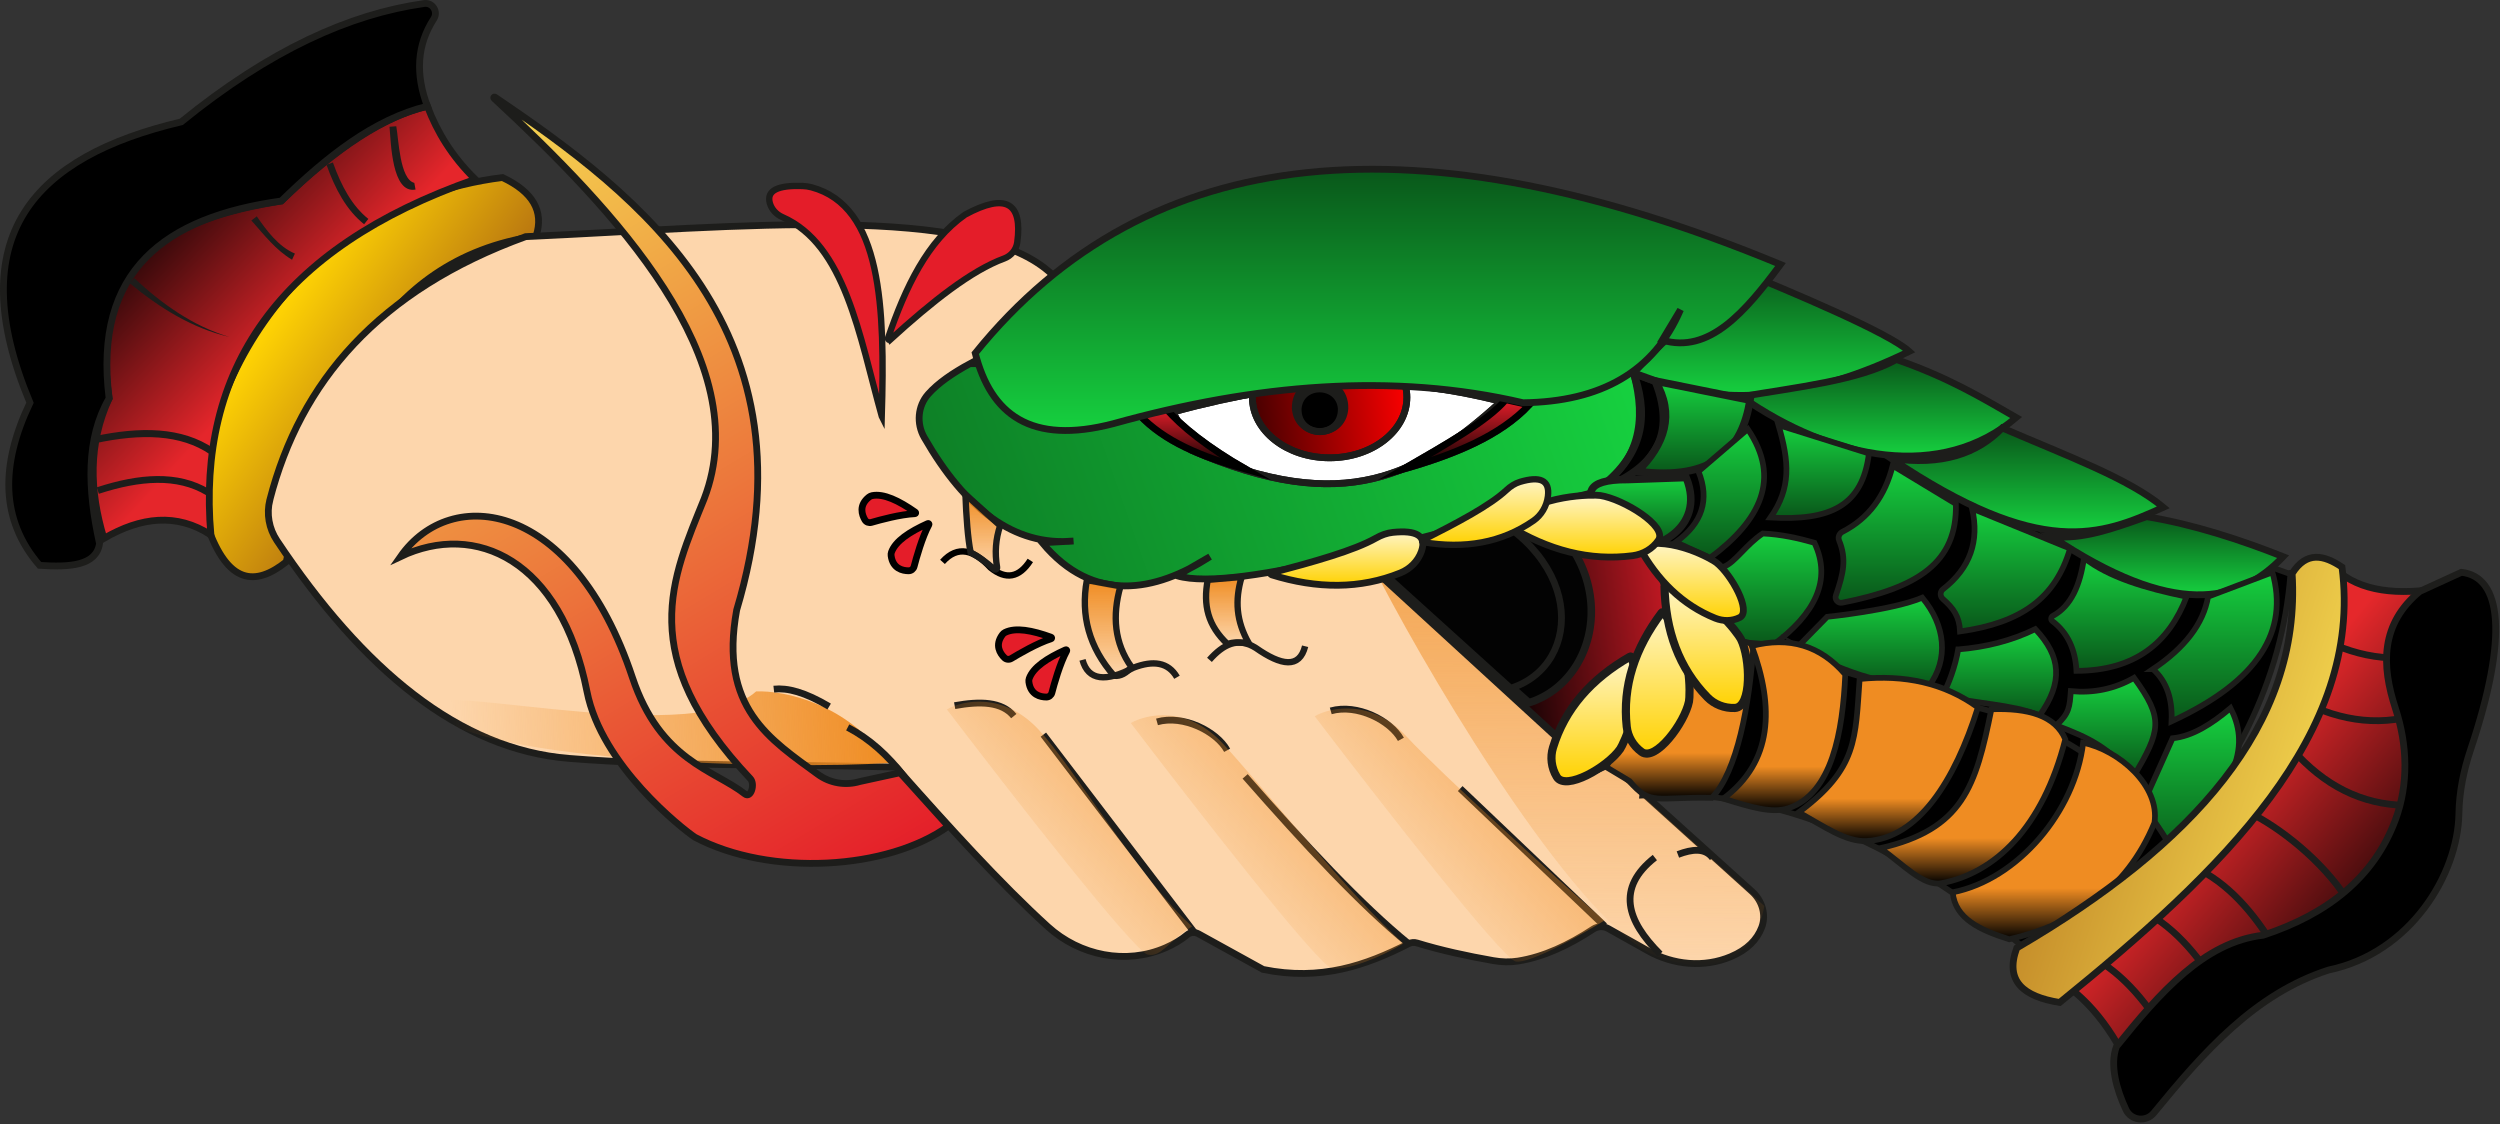 <svg width="367" height="165" viewBox="0 0 367 165" fill="none" xmlns="http://www.w3.org/2000/svg">
<rect x="0" y="0" width="367" height="165" fill="#333333" stroke="none"/>
<g clip-path="url(#clip0_723_82)">
<path d="M78.697 34.654C79.886 31.009 78.204 28.154 73.761 26.058C41.713 30.078 27.123 61.207 30.442 77.207C33.438 85.805 37.483 86.087 42.016 82.484C47.31 58.726 55.385 38.102 78.697 34.654Z" fill="url(#paint0_linear_723_82)" stroke="#1D1D1B" stroke-miterlimit="10"/>
<path d="M39.616 73.369C44.089 56.075 55.52 42.602 77.165 34.739C108.444 33.318 143.446 29.665 154.527 40.356L206.101 84.782L257.224 130.899C258.685 132.217 259.316 134.304 258.615 136.142C257.928 137.943 256.509 139.418 254.077 140.443C250.144 142.101 245.636 141.665 241.913 139.578L236.078 136.307C235.388 135.92 234.543 135.963 233.881 136.397C230.306 138.739 226.648 140.482 222.833 141.085C221.635 141.274 220.41 141.229 219.216 141.019C215.349 140.338 211.581 139.522 208.015 138.429C207.604 138.303 207.166 138.342 206.783 138.537C200.536 141.73 193.893 144.047 185.421 142.315L175.932 137.083C175.413 136.797 174.765 136.832 174.308 137.209C173.408 137.953 172.347 138.596 171.116 139.134C165.308 141.673 158.517 140.303 153.826 136.04C146.833 129.685 139.234 121.293 131.549 112.613C114.538 112.143 98.689 112.547 83.549 111.336C67.403 110.045 53.305 98.328 40.659 79.362C39.485 77.602 39.087 75.419 39.617 73.371L39.616 73.369Z" fill="#FDD6AC" stroke="#1D1D1B" stroke-miterlimit="10"/>
<path d="M130.5 112C124.5 103.2 115 101.333 111 101.5C101 110.5 57.9 98.5 63.5 104.5C70.5 112 115.5 113 130.5 112Z" fill="url(#paint1_linear_723_82)"/>
<path d="M243.5 140.5C254.7 144.5 258.333 137.333 259 133L239 115L202.5 85C211.333 102 232.3 136.5 243.5 140.5Z" fill="url(#paint2_linear_723_82)" fill-opacity="0.6"/>
<path d="M153.166 107.846L175.379 136.952" stroke="#1D1D1B" stroke-miterlimit="10"/>
<path d="M140.145 103.59C143.866 102.916 147.081 102.966 148.826 105.122" stroke="#1D1D1B" stroke-miterlimit="10"/>
<path d="M169.848 105.973C173.726 104.872 178.624 107.384 180.146 110.143" stroke="#1D1D1B" stroke-miterlimit="10"/>
<path d="M195.355 104.361C199.233 103.26 204.131 105.772 205.653 108.531" stroke="#1D1D1B" stroke-miterlimit="10"/>
<path d="M214.357 115.761L235.548 135.931" stroke="#1D1D1B" stroke-miterlimit="10"/>
<path d="M182.783 113.973C191.541 123.958 199.866 132.917 206.784 138.535" stroke="#1D1D1B" stroke-miterlimit="10"/>
<path d="M243.698 140.059C238.784 135.144 237.245 130.368 242.932 125.889" stroke="#1D1D1B" stroke-miterlimit="10"/>
<path d="M246.314 125.441C248.445 124.628 250.301 124.447 251.42 125.952" stroke="#1D1D1B" stroke-miterlimit="10"/>
<path d="M132.783 114.059C130.372 110.912 127.621 108.429 124.443 106.782" stroke="#1D1D1B" stroke-miterlimit="10"/>
<path d="M113.592 101.165C115.583 100.948 118.154 101.594 121.72 103.718" stroke="#1D1D1B" stroke-miterlimit="10"/>
<path d="M69.762 26.314C66.33 22.958 64.148 19.322 62.741 15.591C56.467 17.069 49.322 21.696 41.294 29.506C25.975 31.972 12.936 37.514 16.017 58.485C12.961 65.137 13.119 72.018 15.251 79.038C20.673 75.883 25.935 75.262 30.953 78.527C28.873 54.401 40.666 36.484 69.762 26.314Z" fill="url(#paint3_linear_723_82)" stroke="#1D1D1B" stroke-miterlimit="10"/>
<path d="M14.614 79.803C14.122 83.031 10.282 83.294 5.805 82.995C0.035 76.305 0.042 68.234 4.401 59.122C-5.851 34.648 4.987 22.99 26.614 17.888C39.606 7.327 51.373 2.052 62.273 0.515C63.505 0.341 64.361 1.721 63.684 2.765C61.19 6.616 60.976 10.91 62.742 15.59C54.94 17.488 47.992 22.969 41.295 29.505C24.27 31.875 13.672 39.692 16.018 58.484C12.609 64.369 12.835 71.764 14.614 79.803Z" fill="black" stroke="#1D1D1B" stroke-miterlimit="10"/>
<path d="M14.357 72.016C20.476 70.021 26.052 69.575 30.527 72.271" stroke="#1D1D1B" stroke-miterlimit="10"/>
<path d="M13.965 64.545C20.641 63.119 26.607 63.187 31.131 66.285" stroke="#1D1D1B" stroke-width="1.033" stroke-miterlimit="10"/>
<path d="M19.721 40.843C23.71 44.57 28.364 47.903 33.677 49.463C28.208 48.201 23.337 45.132 19.037 41.572L19.721 40.843Z" fill="#1D1D1B"/>
<path d="M37.694 31.757C39.151 33.869 40.897 36.221 43.291 37.222L42.873 38.13C40.444 36.687 38.74 34.429 36.897 32.361L37.694 31.757Z" fill="#1D1D1B"/>
<path d="M48.4 24.016C49.654 27.54 51.293 30.568 53.762 32.527" stroke="#1D1D1B" stroke-miterlimit="10"/>
<path d="M58.175 18.53C58.523 20.468 58.692 26.323 60.82 26.844L61.001 27.827C57.508 28.484 57.396 20.881 57.178 18.609L58.175 18.53Z" fill="#1D1D1B"/>
<path d="M239.72 49.803L336.231 84.271C335.069 99.723 327.885 114.122 315.38 127.59C319.763 121.621 311.55 114.271 293.806 104.824C254.423 98.256 237.191 85.351 229.678 72.696L239.721 49.802L239.72 49.803Z" fill="black" stroke="#1D1D1B" stroke-width="0.843" stroke-miterlimit="10"/>
<path d="M232.4 73.931C253.016 81.608 245.965 109.33 233.932 113.122L202.512 84.329L232.4 73.931Z" fill="url(#paint4_linear_723_82)" stroke="#1D1D1B" stroke-width="1.109" stroke-miterlimit="10"/>
<path d="M218.189 71.08C238.805 78.757 236.481 99.37 224.448 103.163L201.895 83.158L218.189 71.08Z" fill="#030303" stroke="#1D1D1B" stroke-width="1.109" stroke-miterlimit="10"/>
<path d="M214.274 73.633C232.867 80.557 232.616 97.617 221.763 101.037L201.252 82.484L214.274 73.633Z" fill="#030303" stroke="#1D1D1B" stroke-miterlimit="10"/>
<path d="M142.399 53.378C139.859 54.761 137.706 56.229 136.264 57.854C134.712 59.602 134.511 62.188 135.674 64.215C141.688 74.699 148.882 80.231 157.59 79.42L152.994 79.675C160.496 88.662 169.603 86.904 177.632 81.718L172.781 84.527C181.591 87.113 209.972 78.417 233.93 72.272C240.736 67.914 241.71 61.786 239.802 54.783L142.398 53.379L142.399 53.378Z" fill="url(#paint5_linear_723_82)" stroke="#1D1D1B" stroke-miterlimit="10"/>
<path d="M172.209 60.463C190.863 55.471 204.387 54.865 220.401 58.931C208.351 69.773 197.375 75.917 174.89 66.08L172.209 60.463Z" fill="white"/>
<path d="M221.041 58.676L224.488 59.442C220.253 63.96 213.611 66.703 205.977 68.889C212.417 65.159 218.423 61.787 221.041 58.676Z" fill="white"/>
<path d="M171.125 59.91L167.252 60.891C170.907 64.79 176.282 67.002 182.869 68.889C177.311 65.67 173.385 62.594 171.125 59.91Z" fill="white"/>
<path d="M195.19 67.207C201.453 67.207 206.53 63.235 206.53 58.335C206.53 53.435 201.453 49.463 195.19 49.463C188.927 49.463 183.85 53.435 183.85 58.335C183.85 63.235 188.927 67.207 195.19 67.207Z" fill="white"/>
<path d="M193.763 63.377C195.643 63.377 197.167 61.853 197.167 59.973C197.167 58.093 195.643 56.569 193.763 56.569C191.883 56.569 190.359 58.093 190.359 59.973C190.359 61.853 191.883 63.377 193.763 63.377Z" fill="white"/>
<path d="M197.43 59.973C197.114 64.448 190.518 64.5 190.147 59.973C190.046 54.84 197.528 54.801 197.43 59.973ZM196.902 59.973C196.613 56.201 190.903 56.077 190.568 59.973C190.449 64.464 197.004 64.464 196.902 59.973Z" fill="white"/>
<path d="M172.209 60.463C190.863 55.471 204.387 54.865 220.401 58.931C208.351 69.773 197.375 75.917 174.89 66.08L172.209 60.463Z" fill="white" stroke="#1D1D1B" stroke-miterlimit="10"/>
<path d="M221.041 58.676L224.488 59.442C220.253 63.96 213.611 66.703 205.977 68.889C212.417 65.159 218.423 61.787 221.041 58.676Z" fill="white" stroke="#1D1D1B" stroke-miterlimit="10"/>
<path d="M171.125 59.91L167.252 60.891C170.907 64.79 176.282 67.002 182.869 68.889C177.311 65.67 173.385 62.594 171.125 59.91Z" fill="white" stroke="#1D1D1B" stroke-miterlimit="10"/>
<path d="M195.19 67.207C201.453 67.207 206.53 63.235 206.53 58.335C206.53 53.435 201.453 49.463 195.19 49.463C188.927 49.463 183.85 53.435 183.85 58.335C183.85 63.235 188.927 67.207 195.19 67.207Z" fill="url(#paint6_linear_723_82)" stroke="#1D1D1B" stroke-miterlimit="10"/>
<path d="M197.43 59.973C197.114 64.448 190.518 64.5 190.147 59.973C190.046 54.84 197.528 54.801 197.43 59.973ZM196.902 59.973C196.613 56.201 190.903 56.077 190.568 59.973C190.449 64.464 197.004 64.464 196.902 59.973Z" fill="#1D1D1B"/>
<path d="M172.209 60.463C190.863 55.471 204.387 54.865 220.401 58.931C208.351 69.773 197.375 75.917 174.89 66.08L172.209 60.463Z" stroke="#1D1D1B" stroke-miterlimit="10"/>
<path d="M221.041 58.676L224.488 59.442C220.253 63.96 213.611 66.703 205.977 68.889C212.417 65.159 218.423 61.787 221.041 58.676Z" fill="url(#paint7_linear_723_82)" stroke="black" stroke-miterlimit="10"/>
<path d="M171.125 59.91L167.252 60.891C170.907 64.79 176.282 67.002 182.869 68.889C177.311 65.67 173.385 62.594 171.125 59.91Z" fill="url(#paint8_linear_723_82)" stroke="black" stroke-miterlimit="10"/>
<path d="M195.19 67.207C201.453 67.207 206.53 63.235 206.53 58.335C206.53 53.435 201.453 49.463 195.19 49.463C188.927 49.463 183.85 53.435 183.85 58.335C183.85 63.235 188.927 67.207 195.19 67.207Z" stroke="#1D1D1B" stroke-miterlimit="10"/>
<path d="M193.763 63.377C195.643 63.377 197.167 61.853 197.167 59.973C197.167 58.093 195.643 56.569 193.763 56.569C191.883 56.569 190.359 58.093 190.359 59.973C190.359 61.853 191.883 63.377 193.763 63.377Z" fill="black" stroke="#1D1D1B" stroke-miterlimit="10"/>
<path d="M197.43 59.973C197.114 64.448 190.518 64.5 190.147 59.973C190.046 54.84 197.528 54.801 197.43 59.973ZM196.902 59.973C196.613 56.201 190.903 56.077 190.568 59.973C190.449 64.464 197.004 64.464 196.902 59.973Z" fill="black" stroke="#1D1D1B" stroke-miterlimit="10"/>
<path d="M280.273 51.59C266.399 58.351 252.841 60.437 239.805 54.782C248.358 45.335 249.465 47.34 254.231 39.271C263.405 43.009 277.234 48.847 280.273 51.59Z" fill="url(#paint9_linear_723_82)" stroke="#1D1D1B" stroke-miterlimit="10"/>
<path d="M255.635 58.229C269.12 67.632 285.054 70.585 295.975 61.293C290.651 58.239 286.128 55.474 278.39 52.772C272.919 55.854 263.548 56.866 255.635 58.229Z" fill="url(#paint10_linear_723_82)" stroke="#1D1D1B" stroke-miterlimit="10"/>
<path d="M277.592 67.293C299.624 82.106 308.405 78.631 317.581 74.474C312.499 70.242 303.495 66.951 293.932 62.825C290.282 66.587 285.096 68.406 277.592 67.293Z" fill="url(#paint11_linear_723_82)" stroke="#1D1D1B" stroke-miterlimit="10"/>
<path d="M301.209 78.782C305.847 79.203 310.071 77.63 315.124 75.846C321.931 76.956 328.994 79.271 335.167 81.718C328.565 88.682 318.999 90.656 301.209 78.782Z" fill="url(#paint12_linear_723_82)" stroke="#1D1D1B" stroke-miterlimit="10"/>
<path d="M246.698 45.463C242.818 54.564 235.001 58.981 223.592 59.123C204.486 54.653 184.322 56.387 163.464 62.187C151.27 65.385 145.452 60.778 143.166 51.847C168.548 20.433 208.359 16.878 261.379 38.826C256.215 45.772 250.913 51.999 244.017 49.932L246.698 45.463Z" fill="url(#paint13_linear_723_82)" stroke="#1D1D1B" stroke-miterlimit="10"/>
<path d="M177.294 85.122C176.6 88.855 177.304 91.828 180.22 94.563C180.861 94.225 182.148 94.277 183.332 94.451C181.464 91.174 181.267 88.11 182.273 84.696L177.294 85.122Z" fill="url(#paint14_linear_723_82)" stroke="#1D1D1B" stroke-width="0.935" stroke-miterlimit="10"/>
<path d="M177.549 96.867C179.554 94.603 181.736 93.461 184.358 95.122C188.102 97.747 190.764 98.172 191.592 94.867" stroke="#1D1D1B" stroke-width="0.935" stroke-miterlimit="10"/>
<path d="M158.91 96.867C159.75 99.933 162.344 100.159 166.399 98.016C169.291 96.904 171.5 97.203 172.782 99.42" stroke="#1D1D1B" stroke-width="0.935" stroke-miterlimit="10"/>
<path d="M159.548 85.165C158.608 90.375 159.897 95.066 163.548 99.208C164.52 99.314 165.35 98.793 166.101 97.931C163.595 94.412 163.248 90.412 164.484 86.059L159.548 85.165Z" fill="url(#paint15_linear_723_82)" stroke="#1D1D1B" stroke-width="0.935" stroke-miterlimit="10"/>
<path d="M156.589 95.553C155.583 97.42 154.739 100.449 154.414 101.701C154.319 102.068 153.993 102.328 153.614 102.327C152.743 102.325 151.287 102.026 151.04 100.102C151.019 99.938 151.034 99.762 151.089 99.606C151.671 97.968 153.72 96.617 156.432 95.395C156.535 95.348 156.643 95.453 156.589 95.553Z" fill="#E41D29" stroke="black" stroke-miterlimit="10"/>
<path d="M154.306 93.768C152.284 94.407 149.569 95.993 148.463 96.665C148.139 96.862 147.724 96.822 147.453 96.557C146.83 95.949 145.993 94.721 147.156 93.168C147.255 93.035 147.388 92.919 147.537 92.846C149.096 92.076 151.507 92.533 154.303 93.545C154.41 93.584 154.414 93.734 154.306 93.768Z" fill="#E41D29" stroke="black" stroke-miterlimit="10"/>
<path d="M138.357 82.484C140.614 79.98 142.984 80.721 145.421 83.335C147.676 85.165 149.62 84.81 151.251 82.271" stroke="black" stroke-width="0.935" stroke-miterlimit="10"/>
<path d="M146.826 77.165C146.169 79.108 146.005 81.146 146.374 83.285C146.42 83.552 146.093 83.724 145.896 83.537C144.92 82.611 143.763 81.805 142.485 81.08C142.072 78.992 141.859 75.953 141.719 72.569L146.825 77.165H146.826Z" fill="url(#paint16_linear_723_82)" stroke="#1D1D1B" stroke-width="0.935" stroke-miterlimit="10"/>
<path d="M136.363 77.016C135.357 78.883 134.513 81.912 134.188 83.164C134.093 83.531 133.767 83.791 133.388 83.79C132.517 83.788 131.061 83.489 130.814 81.565C130.793 81.401 130.808 81.225 130.863 81.069C131.445 79.431 133.494 78.08 136.206 76.858C136.309 76.811 136.417 76.916 136.363 77.016Z" fill="#E41D29" stroke="black" stroke-miterlimit="10"/>
<path d="M134.317 75.406C132.198 75.499 129.164 76.326 127.922 76.689C127.558 76.795 127.168 76.649 126.974 76.323C126.53 75.574 126.041 74.171 127.567 72.973C127.697 72.871 127.856 72.793 128.018 72.761C129.723 72.421 131.933 73.488 134.371 75.191C134.464 75.256 134.429 75.401 134.315 75.406H134.317Z" fill="#E41D29" stroke="black" stroke-miterlimit="10"/>
<path d="M130.705 49.849C136.816 44.279 142.585 39.715 147.404 37.95C148.443 37.57 149.187 36.66 149.335 35.563C150.108 29.834 147.754 28.221 141.678 31.505C136.129 35.41 132.93 42.138 130.364 49.628C130.294 49.831 130.545 49.993 130.704 49.848L130.705 49.849Z" fill="#E41D29" stroke="#1D1D1B" stroke-width="0.935" stroke-miterlimit="10"/>
<path d="M129.443 61.101C126.156 49.288 124.067 35.905 114.842 31.866C113.962 31.481 113.255 30.724 113.005 29.797C112.508 27.96 114.208 27.178 117.791 27.303C118.237 27.318 118.69 27.377 119.121 27.493C129.496 30.28 129.911 45.156 129.444 61.102L129.443 61.101Z" fill="#E41D29" stroke="#1D1D1B" stroke-width="0.935" stroke-miterlimit="10"/>
<path d="M240.491 55.029L242.996 55.931C246.541 64.95 241.771 69.233 234.462 72.07C234.383 72.101 234.327 71.992 234.396 71.942C241.021 67.122 241.997 61.536 240.04 55.476C239.949 55.195 240.213 54.929 240.491 55.029Z" stroke="#1D1D1B" stroke-width="1.109" stroke-miterlimit="10"/>
<path d="M240.4 69.207C251.546 70.647 255.726 66.002 256.911 58.739L242.996 55.93C245.886 60.84 244.409 65.186 240.4 69.207Z" fill="url(#paint17_linear_723_82)" stroke="#1D1D1B" stroke-width="1.109" stroke-miterlimit="10"/>
<path d="M240.443 79.91C242.02 81.056 250.667 77.828 247.528 70.101L238.954 70.399C225.933 70.314 240.443 79.91 240.443 79.91Z" fill="url(#paint18_linear_723_82)" stroke="#1D1D1B" stroke-width="1.109" stroke-miterlimit="10"/>
<path d="M249.337 69.207C251.012 73.361 249.896 76.82 246.018 79.59L251.039 81.888C258.466 76.371 261.49 70.238 256.571 62.994L249.337 69.207Z" fill="url(#paint19_linear_723_82)" stroke="#1D1D1B" stroke-width="0.843" stroke-miterlimit="10"/>
<path d="M261.08 62.399C262.666 67.809 262.957 71.625 259.91 75.973C268.716 76.483 273.422 74.249 274.357 66.569L261.08 62.399Z" fill="url(#paint20_linear_723_82)" stroke="#1D1D1B" stroke-width="0.843" stroke-miterlimit="10"/>
<path d="M253.08 83.186C254.699 82.577 256.344 79.916 258.782 78.314C261.558 78.448 263.996 79.013 266.356 79.676C268.957 85.185 266.419 90.12 260.313 94.655L251.121 93.889L253.078 83.187L253.08 83.186Z" fill="url(#paint21_linear_723_82)" stroke="#1D1D1B" stroke-width="0.843" stroke-miterlimit="10"/>
<path d="M269.979 79.338C271.085 82.062 270.639 84.126 269.506 87.413C269.303 88.001 269.81 88.599 270.42 88.478C281.487 86.284 287.323 82.662 287.124 73.974L277.847 68.357C276.744 72.743 274.389 76.066 270.476 78.066C270.007 78.306 269.78 78.851 269.978 79.339L269.979 79.338Z" fill="url(#paint22_linear_723_82)" stroke="#1D1D1B" stroke-width="0.843" stroke-miterlimit="10"/>
<path d="M263.891 94.973C269.558 98.205 276.288 100.757 283.146 100.739C286.115 96.789 285.583 91.79 282.189 87.739C277.826 89.585 268.232 90.548 268.232 90.548L263.892 94.974L263.891 94.973Z" fill="url(#paint23_linear_723_82)" stroke="#1D1D1B" stroke-width="0.843" stroke-miterlimit="10"/>
<path d="M285.211 87.921C286.772 89.294 287.637 90.478 287.739 92.696C296.703 91.428 301.757 87.824 303.888 80.526L289.505 74.654C290.596 79.42 289.241 83.391 285.232 86.499C284.777 86.852 284.778 87.541 285.21 87.921H285.211Z" fill="url(#paint24_linear_723_82)" stroke="#1D1D1B" stroke-width="0.843" stroke-miterlimit="10"/>
<path d="M287.463 95.335C287.067 97.718 286.034 100.595 285.123 102.08C289.685 103.317 295.177 103.32 299.421 105.016C302.882 100.148 302.584 96.356 298.783 92.356C295.324 94.046 291.534 95.002 287.464 95.335H287.463Z" fill="url(#paint25_linear_723_82)" stroke="#1D1D1B" stroke-width="0.843" stroke-miterlimit="10"/>
<path d="M301.29 91.179C303.511 92.858 304.663 95.312 304.826 98.484C313.398 98.453 318.393 94.375 320.996 87.59C314.953 86.358 309.524 84.724 305.932 81.888C305.369 85.861 304.064 88.961 301.359 90.412C301.069 90.568 301.027 90.981 301.29 91.179Z" fill="url(#paint26_linear_723_82)" stroke="#1D1D1B" stroke-width="0.843" stroke-miterlimit="10"/>
<path d="M301.848 106.484C306.78 108.346 309.496 109.681 313.21 114.016C317.185 107.184 317.706 105.579 313.274 99.505C310.423 101.138 307.328 101.777 303.997 101.462C303.822 103.764 303.794 104.726 301.848 106.484Z" fill="url(#paint27_linear_723_82)" stroke="#1D1D1B" stroke-width="0.843" stroke-miterlimit="10"/>
<path d="M316.06 98.229C318.129 100.087 318.931 102.704 318.783 105.889C331.682 99.94 336.006 92.546 333.591 84.017L324.144 87.591C323.457 91.622 320.658 95.143 316.059 98.229H316.06Z" fill="url(#paint28_linear_723_82)" stroke="#1D1D1B" stroke-width="0.843" stroke-miterlimit="10"/>
<path d="M318.932 108.378C321.833 108.091 324.653 106.306 327.443 103.952C329.974 108.876 329.628 115.014 316.805 126.42C316.465 119.122 316.273 120.846 314.592 118.08L318.932 108.378Z" fill="url(#paint29_linear_723_82)" stroke="#1D1D1B" stroke-width="0.843" stroke-miterlimit="10"/>
<path d="M241.081 116.782C258.874 115.68 277.532 122.358 297.336 139.335L319.208 125.292C313.161 114.175 302.933 105.745 284.399 102.654L243.803 90.654L241.081 116.782Z" fill="black" stroke="#1D1D1B" stroke-width="0.843" stroke-miterlimit="10"/>
<path d="M239.209 114.654C242.304 118.335 243.039 116.952 251.294 117.122C255.026 113.297 256.837 103.398 257.422 94.569L245.848 91.42L235.805 112.611L239.209 114.654Z" fill="url(#paint30_linear_723_82)" stroke="#1D1D1B" stroke-width="0.843" stroke-miterlimit="10"/>
<path d="M252.984 117.239C256.991 118.473 260.133 119.457 262.558 118.643C268.955 116.497 270.513 107.398 270.888 99.015C267.271 94.781 262.692 93.398 257.165 94.824C260.513 103.853 260.225 111.862 252.984 117.239Z" fill="url(#paint31_linear_723_82)" stroke="#1D1D1B" stroke-width="0.843" stroke-miterlimit="10"/>
<path d="M264.06 119.25C267.84 121.361 271.018 123.617 274.017 123.463C281.576 123.075 286.964 114.686 290.357 103.846C285.439 100.266 279.601 99.004 272.995 99.676C272.357 108.399 272.74 112.804 264.059 119.25H264.06Z" fill="url(#paint32_linear_723_82)" stroke="#1D1D1B" stroke-width="0.843" stroke-miterlimit="10"/>
<path d="M276.027 124.516C288.187 121.739 290.038 115.484 292.335 104.122C297.765 103.917 301.739 105.057 303.186 108.526C299.86 121.597 292.782 128.186 284.995 129.654C282.31 130.16 279.338 126.82 276.027 124.516Z" fill="url(#paint33_linear_723_82)" stroke="#1D1D1B" stroke-width="0.843" stroke-miterlimit="10"/>
<path d="M286.656 130.995C296.199 129.111 304.613 119.165 305.805 109.038C311.059 110.1 317.111 115.36 316.273 120.783C312.125 130.878 304.213 135.723 294.954 137.889C290.746 136.556 286.983 134.868 286.656 130.995Z" fill="url(#paint34_linear_723_82)" stroke="#1D1D1B" stroke-width="0.843" stroke-miterlimit="10"/>
<path d="M186.657 84.379C193.369 86.471 199.693 86.486 205.57 84.107C206.992 83.532 208.151 82.396 208.661 80.95C209.477 78.635 207.922 77.803 204.476 78.153C203.602 78.242 202.772 78.55 202.008 78.984C198.755 80.833 192.818 82.476 186.662 84.103C186.526 84.139 186.523 84.338 186.657 84.379Z" fill="url(#paint35_linear_723_82)" stroke="#1D1D1B" stroke-miterlimit="10"/>
<path d="M239.303 96.387C233.592 99.649 229.722 104.045 227.977 109.75C227.555 111.13 227.725 112.706 228.533 114.041C229.825 116.176 235.999 112.604 237.83 109.965C238.294 109.296 241.666 102.396 239.513 96.577C239.568 96.458 239.417 96.322 239.303 96.387Z" fill="url(#paint36_linear_723_82)" stroke="#1D1D1B" stroke-width="1.199" stroke-miterlimit="10"/>
<path d="M243.94 89.927C239.978 95.177 238.157 100.743 238.803 106.674C238.959 108.109 239.738 109.49 241.006 110.397C243.036 111.849 247.3 106.132 247.942 102.985C248.105 102.187 248.482 94.517 244.208 90.018C244.212 89.887 244.019 89.821 243.94 89.927Z" fill="url(#paint37_linear_723_82)" stroke="#1D1D1B" stroke-width="1.199" stroke-miterlimit="10"/>
<path d="M244.347 86.017C244.473 92.593 246.478 98.096 250.649 102.361C251.658 103.393 253.123 103.998 254.681 103.929C257.174 103.818 256.997 96.688 255.558 93.816C255.193 93.088 250.753 86.822 244.613 85.923C244.535 85.818 244.343 85.885 244.346 86.017H244.347Z" fill="url(#paint38_linear_723_82)" stroke="#1D1D1B" stroke-width="1.199" stroke-miterlimit="10"/>
<path d="M240.579 80.22C243.323 85.238 247.015 88.822 251.797 90.752C252.954 91.219 254.274 91.21 255.39 90.652C257.176 89.759 254.17 84.331 251.956 82.588C251.395 82.146 245.607 78.764 240.737 80.061C240.637 80.005 240.524 80.119 240.578 80.219L240.579 80.22Z" fill="url(#paint39_linear_723_82)" stroke="#1D1D1B" stroke-miterlimit="10"/>
<path d="M221.302 77.081C227.273 80.793 233.39 82.398 239.676 81.573C241.197 81.374 242.604 80.566 243.461 79.294C244.833 77.259 238.335 73.266 234.911 72.739C234.043 72.605 225.805 72.484 221.376 76.816C221.235 76.816 221.183 77.007 221.302 77.081Z" fill="url(#paint40_linear_723_82)" stroke="#1D1D1B" stroke-miterlimit="10"/>
<path d="M208.871 79.584C215.019 80.621 220.472 79.672 225.122 76.434C226.247 75.651 227.048 74.356 227.236 72.854C227.536 70.45 226.051 69.868 223.142 70.738C222.405 70.959 221.742 71.389 221.16 71.933C218.679 74.249 213.849 76.772 208.826 79.312C208.715 79.368 208.747 79.563 208.87 79.584H208.871Z" fill="url(#paint41_linear_723_82)" stroke="#1D1D1B" stroke-width="0.935" stroke-miterlimit="10"/>
<path d="M206.5 108.142C201.3 102.542 195.333 103.809 193 105.142C202 116.976 220.5 140.743 222.5 141.143C224.5 141.543 232 137.309 235.5 135.143C228 128.476 211.7 113.742 206.5 108.142Z" fill="url(#paint42_linear_723_82)" fill-opacity="0.6"/>
<path d="M179.5 109.142C174.3 103.542 168.333 104.809 166 106.142C175 117.976 193.5 141.743 195.5 142.143C197.5 142.543 202.5 140.667 206 138.5C198.5 131.833 184.7 114.742 179.5 109.142Z" fill="url(#paint43_linear_723_82)" fill-opacity="0.6"/>
<path d="M152.5 107.142C147.3 101.542 141.333 102.809 139 104.142C148 115.976 166.5 139.743 168.5 140.143C170.5 140.543 171.5 138.167 175 136C167.5 129.333 157.7 112.742 152.5 107.142Z" fill="url(#paint44_linear_723_82)" fill-opacity="0.6"/>
<path d="M344.23 84.612C348.431 87.377 354.365 87.301 361.166 85.803L352.57 130.484L313.676 159.08C310.948 152.359 307.221 147.031 302.016 143.761L305.651 140.481L328.995 119.42L344.229 84.611L344.23 84.612Z" fill="url(#paint45_linear_723_82)" stroke="#1D1D1C" stroke-miterlimit="10"/>
<path d="M318.699 153.122C315.459 147.41 311.69 142.912 307.039 140.441" stroke="#1D1D1C" stroke-miterlimit="10"/>
<path d="M334.726 140.454C331.486 134.742 327.717 130.244 323.066 127.773" stroke="#1D1D1C" stroke-miterlimit="10"/>
<path d="M326.471 146.496C323.231 140.784 319.462 136.286 314.811 133.815" stroke="#1D1D1C" stroke-miterlimit="10"/>
<path d="M345.167 133.037C341.927 127.325 335.633 122.159 330.982 119.688" stroke="#1D1D1C" stroke-miterlimit="10"/>
<path d="M336.486 109.973C341.182 115.336 346.73 118.124 353.167 118.228" stroke="#1D1D1C" stroke-miterlimit="10"/>
<path d="M337.533 102.752C343.833 106.087 350.011 106.711 356.061 104.513" stroke="#1D1D1C" stroke-miterlimit="10"/>
<path d="M340.359 93.534C346.659 96.869 352.837 97.493 358.887 95.295" stroke="#1D1D1C" stroke-miterlimit="10"/>
<path d="M355.209 86.824C349.501 91.555 349.531 97.558 351.659 104.026C353.407 109.338 353.597 115.096 351.651 120.339C348.525 128.761 341.752 134.164 332.23 137.292C323.559 138.289 317.052 145.734 310.698 153.632C309.684 156.322 310.701 159.953 312.093 162.9C312.856 164.514 315.053 164.761 316.184 163.379C323.548 154.377 331.01 145.898 341.847 142.398C353.902 139.884 360.824 128.339 360.97 119.428C361.022 116.239 361.669 113.08 362.682 110.055C368.307 93.268 367.218 84.675 361.336 84.014L355.208 86.823L355.209 86.824Z" fill="black" stroke="#1D1D1B" stroke-miterlimit="10"/>
<path d="M336.485 84.186C337.888 106.522 321.79 124.141 296.06 139.165C294.253 144.051 297.071 146.31 302.358 147.165C326.315 127.756 346.977 107.731 343.805 83.25C341.132 81.456 338.593 80.878 336.486 84.186H336.485Z" fill="url(#paint46_linear_723_82)" stroke="#1D1D1B" stroke-miterlimit="10"/>
<path d="M72.659 14.258C93.881 28.652 120.365 48.639 108.144 89.547C105.524 103.946 113.064 108.542 120.055 113.669C121.829 114.97 124.111 115.361 126.219 114.729L132.123 113.441L139.208 121.292C130.336 127.682 113.102 128.76 102.017 122.909C100.143 121.653 88.296 112.366 86.169 101.52C82.371 82.157 69.794 76.47 58.783 81.717C66.214 71.077 84.147 73.4 92.826 99.419C96.929 111.72 104.766 112.962 109.366 116.565C110.223 117.236 110.888 115.095 110.141 114.303C93.097 96.237 98.688 84.855 103.379 73.207C111.158 52.914 90.15 30.752 72.518 14.432C72.415 14.336 72.542 14.179 72.659 14.258Z" fill="url(#paint47_linear_723_82)" stroke="#1D1D1B" stroke-miterlimit="10"/>
</g>
<defs>
<linearGradient id="paint0_linear_723_82" x1="41.5" y1="45.5" x2="66" y2="62.5" gradientUnits="userSpaceOnUse">
<stop stop-color="#FDD104"/>
<stop offset="1" stop-color="#A96113"/>
</linearGradient>
<linearGradient id="paint1_linear_723_82" x1="131" y1="107.5" x2="66.5" y2="110.5" gradientUnits="userSpaceOnUse">
<stop stop-color="#EF8C22"/>
<stop offset="1" stop-color="#EF8C22" stop-opacity="0"/>
</linearGradient>
<linearGradient id="paint2_linear_723_82" x1="231" y1="87" x2="230.75" y2="142.12" gradientUnits="userSpaceOnUse">
<stop stop-color="#EF8C22"/>
<stop offset="1" stop-color="#EF8C22" stop-opacity="0"/>
</linearGradient>
<linearGradient id="paint3_linear_723_82" x1="16" y1="32" x2="39.5" y2="53.5" gradientUnits="userSpaceOnUse">
<stop/>
<stop offset="1" stop-color="#E5262B"/>
</linearGradient>
<linearGradient id="paint4_linear_723_82" x1="250" y1="91.5" x2="219.5" y2="95.5" gradientUnits="userSpaceOnUse">
<stop stop-color="#E41D29"/>
<stop offset="1"/>
</linearGradient>
<linearGradient id="paint5_linear_723_82" x1="239.499" y1="56" x2="95.499" y2="106.5" gradientUnits="userSpaceOnUse">
<stop stop-color="#16D03F"/>
<stop offset="1" stop-color="#09571A"/>
</linearGradient>
<linearGradient id="paint6_linear_723_82" x1="207.002" y1="57.5" x2="175.002" y2="61.5" gradientUnits="userSpaceOnUse">
<stop stop-color="#FF0000"/>
<stop offset="1"/>
</linearGradient>
<linearGradient id="paint7_linear_723_82" x1="215.232" y1="58.676" x2="215.232" y2="68.889" gradientUnits="userSpaceOnUse">
<stop stop-color="#E41D29"/>
<stop offset="1"/>
</linearGradient>
<linearGradient id="paint8_linear_723_82" x1="175.06" y1="59.91" x2="175.06" y2="68.889" gradientUnits="userSpaceOnUse">
<stop stop-color="#E41D29"/>
<stop offset="1"/>
</linearGradient>
<linearGradient id="paint9_linear_723_82" x1="260.039" y1="39.271" x2="260.039" y2="58.049" gradientUnits="userSpaceOnUse">
<stop stop-color="#09571A"/>
<stop offset="1" stop-color="#16D03F"/>
</linearGradient>
<linearGradient id="paint10_linear_723_82" x1="275.805" y1="52.772" x2="275.805" y2="66.95" gradientUnits="userSpaceOnUse">
<stop stop-color="#09571A"/>
<stop offset="1" stop-color="#16D03F"/>
</linearGradient>
<linearGradient id="paint11_linear_723_82" x1="297.586" y1="62.825" x2="297.586" y2="78.067" gradientUnits="userSpaceOnUse">
<stop stop-color="#09571A"/>
<stop offset="1" stop-color="#16D03F"/>
</linearGradient>
<linearGradient id="paint12_linear_723_82" x1="318.188" y1="75.846" x2="318.188" y2="87.319" gradientUnits="userSpaceOnUse">
<stop stop-color="#09571A"/>
<stop offset="1" stop-color="#16D03F"/>
</linearGradient>
<linearGradient id="paint13_linear_723_82" x1="202.273" y1="24.842" x2="202.273" y2="63.202" gradientUnits="userSpaceOnUse">
<stop stop-color="#09571A"/>
<stop offset="1" stop-color="#16D03F"/>
</linearGradient>
<linearGradient id="paint14_linear_723_82" x1="180.189" y1="84.696" x2="180.189" y2="94.563" gradientUnits="userSpaceOnUse">
<stop stop-color="#EF8C22"/>
<stop offset="1" stop-color="#EF8C22" stop-opacity="0"/>
</linearGradient>
<linearGradient id="paint15_linear_723_82" x1="162.676" y1="85.165" x2="162.676" y2="99.222" gradientUnits="userSpaceOnUse">
<stop stop-color="#EF8C22"/>
<stop offset="1" stop-color="#EF8C22" stop-opacity="0"/>
</linearGradient>
<linearGradient id="paint16_linear_723_82" x1="144.272" y1="72.569" x2="144.272" y2="83.615" gradientUnits="userSpaceOnUse">
<stop stop-color="#EF8C22"/>
<stop offset="1" stop-color="#EF8C22" stop-opacity="0"/>
</linearGradient>
<linearGradient id="paint17_linear_723_82" x1="248.656" y1="55.93" x2="248.656" y2="69.469" gradientUnits="userSpaceOnUse">
<stop stop-color="#16D03F"/>
<stop offset="1" stop-color="#09571A"/>
</linearGradient>
<linearGradient id="paint18_linear_723_82" x1="240.869" y1="70.101" x2="240.869" y2="80.135" gradientUnits="userSpaceOnUse">
<stop stop-color="#16D03F"/>
<stop offset="1" stop-color="#09571A"/>
</linearGradient>
<linearGradient id="paint19_linear_723_82" x1="252.495" y1="62.994" x2="252.495" y2="81.888" gradientUnits="userSpaceOnUse">
<stop stop-color="#16D03F"/>
<stop offset="1" stop-color="#09571A"/>
</linearGradient>
<linearGradient id="paint20_linear_723_82" x1="267.134" y1="62.399" x2="267.134" y2="76.042" gradientUnits="userSpaceOnUse">
<stop stop-color="#16D03F"/>
<stop offset="1" stop-color="#09571A"/>
</linearGradient>
<linearGradient id="paint21_linear_723_82" x1="259.246" y1="78.314" x2="259.246" y2="94.655" gradientUnits="userSpaceOnUse">
<stop stop-color="#16D03F"/>
<stop offset="1" stop-color="#09571A"/>
</linearGradient>
<linearGradient id="paint22_linear_723_82" x1="278.295" y1="68.357" x2="278.295" y2="88.494" gradientUnits="userSpaceOnUse">
<stop stop-color="#16D03F"/>
<stop offset="1" stop-color="#09571A"/>
</linearGradient>
<linearGradient id="paint23_linear_723_82" x1="274.488" y1="87.739" x2="274.488" y2="100.739" gradientUnits="userSpaceOnUse">
<stop stop-color="#16D03F"/>
<stop offset="1" stop-color="#09571A"/>
</linearGradient>
<linearGradient id="paint24_linear_723_82" x1="294.389" y1="74.654" x2="294.389" y2="92.696" gradientUnits="userSpaceOnUse">
<stop stop-color="#16D03F"/>
<stop offset="1" stop-color="#09571A"/>
</linearGradient>
<linearGradient id="paint25_linear_723_82" x1="293.48" y1="92.356" x2="293.48" y2="105.016" gradientUnits="userSpaceOnUse">
<stop stop-color="#16D03F"/>
<stop offset="1" stop-color="#09571A"/>
</linearGradient>
<linearGradient id="paint26_linear_723_82" x1="311.056" y1="81.888" x2="311.056" y2="98.484" gradientUnits="userSpaceOnUse">
<stop stop-color="#16D03F"/>
<stop offset="1" stop-color="#09571A"/>
</linearGradient>
<linearGradient id="paint27_linear_723_82" x1="309.123" y1="99.505" x2="309.123" y2="114.016" gradientUnits="userSpaceOnUse">
<stop stop-color="#16D03F"/>
<stop offset="1" stop-color="#09571A"/>
</linearGradient>
<linearGradient id="paint28_linear_723_82" x1="325.144" y1="84.017" x2="325.144" y2="105.889" gradientUnits="userSpaceOnUse">
<stop stop-color="#16D03F"/>
<stop offset="1" stop-color="#09571A"/>
</linearGradient>
<linearGradient id="paint29_linear_723_82" x1="321.638" y1="103.952" x2="321.638" y2="126.42" gradientUnits="userSpaceOnUse">
<stop stop-color="#16D03F"/>
<stop offset="1" stop-color="#09571A"/>
</linearGradient>
<linearGradient id="paint30_linear_723_82" x1="246.613" y1="91.42" x2="246.613" y2="117.24" gradientUnits="userSpaceOnUse">
<stop offset="0.74" stop-color="#EF8C22"/>
<stop offset="1"/>
</linearGradient>
<linearGradient id="paint31_linear_723_82" x1="261.936" y1="94.282" x2="261.936" y2="118.941" gradientUnits="userSpaceOnUse">
<stop offset="0.74" stop-color="#EF8C22"/>
<stop offset="1"/>
</linearGradient>
<linearGradient id="paint32_linear_723_82" x1="277.208" y1="99.503" x2="277.208" y2="123.47" gradientUnits="userSpaceOnUse">
<stop offset="0.74" stop-color="#EF8C22"/>
<stop offset="1"/>
</linearGradient>
<linearGradient id="paint33_linear_723_82" x1="289.607" y1="104.099" x2="289.607" y2="129.705" gradientUnits="userSpaceOnUse">
<stop offset="0.74" stop-color="#EF8C22"/>
<stop offset="1"/>
</linearGradient>
<linearGradient id="paint34_linear_723_82" x1="301.504" y1="109.038" x2="301.504" y2="137.889" gradientUnits="userSpaceOnUse">
<stop offset="0.74" stop-color="#EF8C22"/>
<stop offset="1"/>
</linearGradient>
<linearGradient id="paint35_linear_723_82" x1="197.717" y1="78.076" x2="197.717" y2="85.921" gradientUnits="userSpaceOnUse">
<stop stop-color="#FFF5C6"/>
<stop offset="1" stop-color="#FFD200"/>
</linearGradient>
<linearGradient id="paint36_linear_723_82" x1="233.99" y1="96.37" x2="233.99" y2="114.693" gradientUnits="userSpaceOnUse">
<stop stop-color="#FFF5C6"/>
<stop offset="1" stop-color="#FFD200"/>
</linearGradient>
<linearGradient id="paint37_linear_723_82" x1="243.353" y1="89.874" x2="243.353" y2="110.629" gradientUnits="userSpaceOnUse">
<stop stop-color="#FFF5C6"/>
<stop offset="1" stop-color="#FFD200"/>
</linearGradient>
<linearGradient id="paint38_linear_723_82" x1="250.476" y1="85.871" x2="250.476" y2="103.934" gradientUnits="userSpaceOnUse">
<stop stop-color="#FFF5C6"/>
<stop offset="1" stop-color="#FFD200"/>
</linearGradient>
<linearGradient id="paint39_linear_723_82" x1="248.249" y1="79.767" x2="248.249" y2="91.088" gradientUnits="userSpaceOnUse">
<stop stop-color="#FFF5C6"/>
<stop offset="1" stop-color="#FFD200"/>
</linearGradient>
<linearGradient id="paint40_linear_723_82" x1="232.443" y1="72.693" x2="232.443" y2="81.784" gradientUnits="userSpaceOnUse">
<stop stop-color="#FFF5C6"/>
<stop offset="1" stop-color="#FFD200"/>
</linearGradient>
<linearGradient id="paint41_linear_723_82" x1="218.016" y1="70.356" x2="218.016" y2="79.985" gradientUnits="userSpaceOnUse">
<stop stop-color="#FFF5C6"/>
<stop offset="1" stop-color="#FFD200"/>
</linearGradient>
<linearGradient id="paint42_linear_723_82" x1="237" y1="120.643" x2="214.25" y2="141.169" gradientUnits="userSpaceOnUse">
<stop stop-color="#EF8C22"/>
<stop offset="1" stop-color="#EF8C22" stop-opacity="0"/>
</linearGradient>
<linearGradient id="paint43_linear_723_82" x1="210" y1="121.643" x2="187.25" y2="142.169" gradientUnits="userSpaceOnUse">
<stop stop-color="#EF8C22"/>
<stop offset="1" stop-color="#EF8C22" stop-opacity="0"/>
</linearGradient>
<linearGradient id="paint44_linear_723_82" x1="183" y1="119.643" x2="160.25" y2="140.169" gradientUnits="userSpaceOnUse">
<stop stop-color="#EF8C22"/>
<stop offset="1" stop-color="#EF8C22" stop-opacity="0"/>
</linearGradient>
<linearGradient id="paint45_linear_723_82" x1="324.499" y1="116" x2="353.499" y2="140" gradientUnits="userSpaceOnUse">
<stop stop-color="#E5282B"/>
<stop offset="1"/>
</linearGradient>
<linearGradient id="paint46_linear_723_82" x1="341" y1="122.5" x2="283" y2="104" gradientUnits="userSpaceOnUse">
<stop stop-color="#F5D850"/>
<stop offset="1" stop-color="#A96113"/>
</linearGradient>
<linearGradient id="paint47_linear_723_82" x1="73.999" y1="14" x2="138.999" y2="123" gradientUnits="userSpaceOnUse">
<stop stop-color="#F5D850"/>
<stop offset="1" stop-color="#E41D29"/>
</linearGradient>
<clipPath id="clip0_723_82">
<rect width="366.872" height="164.78" fill="white"/>
</clipPath>
</defs>
</svg>
